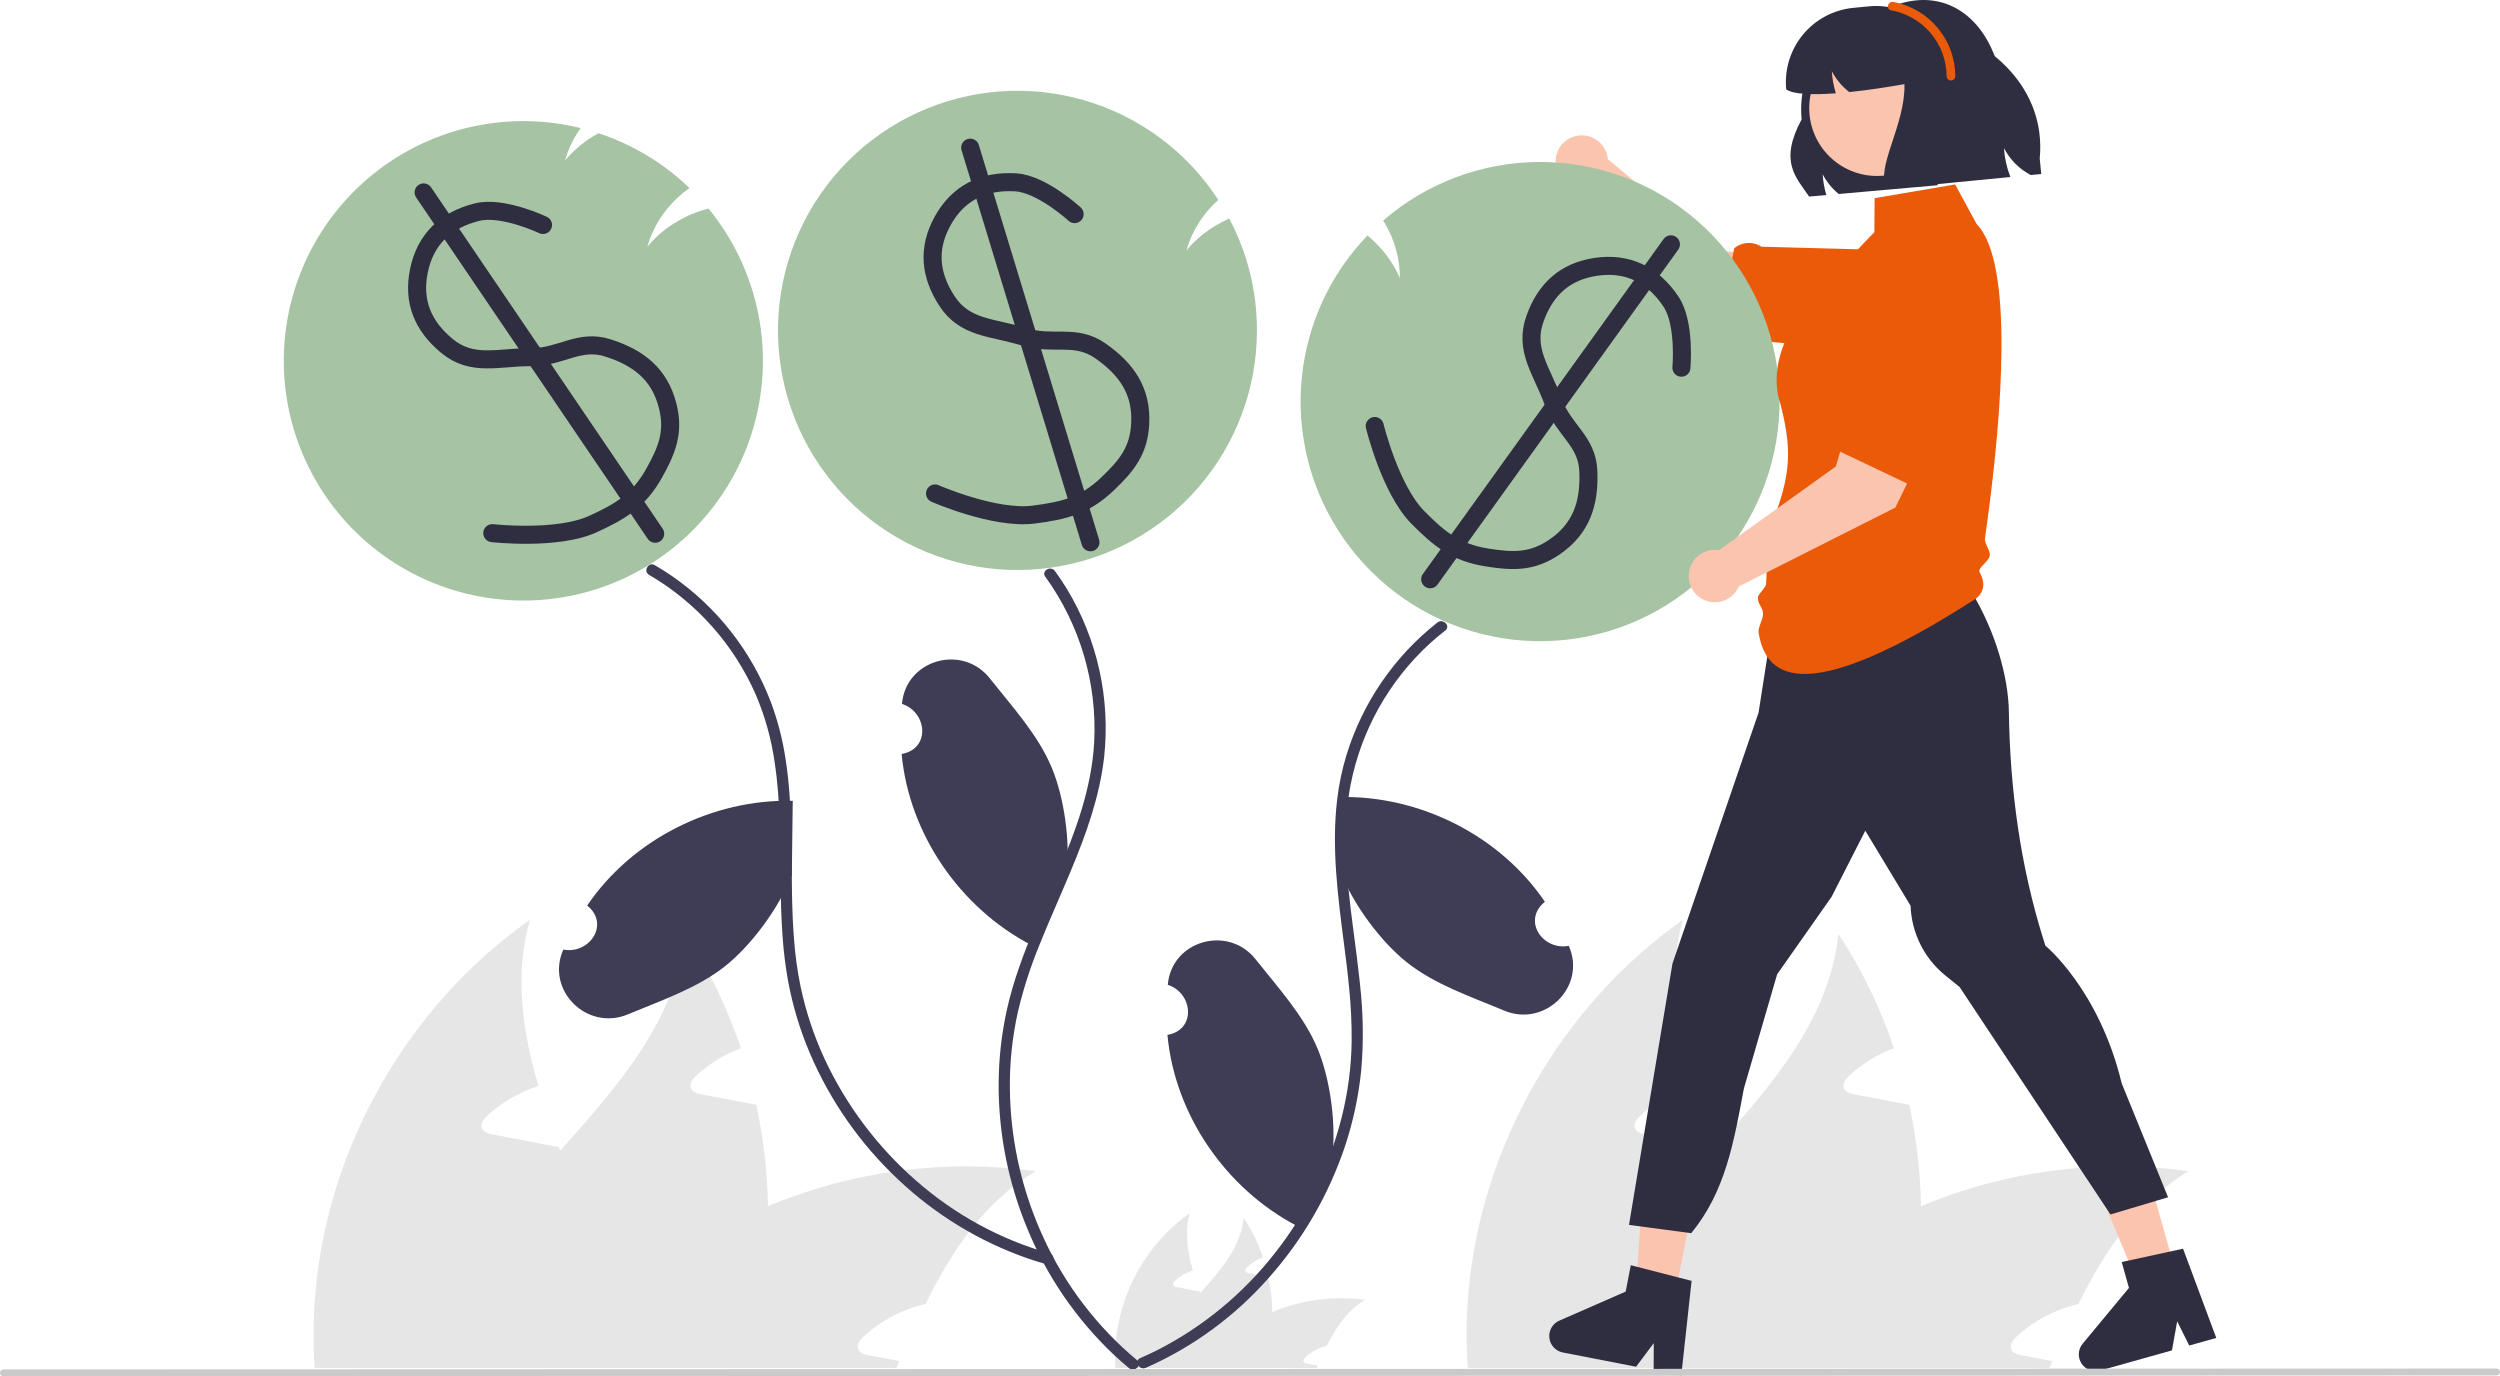 <svg width="554" height="305" viewBox="0 0 554 305" fill="none" xmlns="http://www.w3.org/2000/svg">
<g clip-path="url(#clip0_216_1816)">
<path d="M419.702 67.322C419.746 65.949 419.519 64.58 419.033 63.295C418.548 62.01 417.814 60.833 416.873 59.832C415.932 58.831 414.804 58.025 413.551 57.461C412.299 56.897 410.948 56.585 409.575 56.544L380.741 55.683L356.294 35.259C356.193 34.176 355.791 33.144 355.133 32.279C354.475 31.413 353.588 30.75 352.572 30.365C351.555 29.98 350.452 29.888 349.386 30.099C348.32 30.311 347.335 30.817 346.543 31.561C345.75 32.305 345.183 33.257 344.905 34.308C344.626 35.359 344.648 36.467 344.968 37.505C345.288 38.544 345.894 39.473 346.715 40.184C347.536 40.896 348.541 41.363 349.614 41.532L375.24 70.742L407.187 77.229C408.676 77.532 410.213 77.505 411.691 77.152C413.169 76.799 414.552 76.127 415.743 75.183C416.935 74.24 417.907 73.048 418.59 71.69C419.274 70.332 419.654 68.842 419.702 67.322Z" fill="#FBC4AE"/>
<path d="M380.537 74.549L384.312 54.995L384.435 54.899C385.237 54.274 386.208 53.906 387.222 53.841C388.236 53.777 389.246 54.02 390.121 54.538L390.34 54.667L415.798 55.353L418.779 57.107L420.499 56.687C425.698 55.418 430.952 54.557 434.157 56.834C435.968 58.119 436.994 60.26 437.296 63.375C437.512 65.612 437.224 67.868 436.451 69.978C435.678 72.088 434.441 73.997 432.832 75.564C431.222 77.131 429.281 78.316 427.151 79.031C425.022 79.746 422.76 79.973 420.531 79.695L419.251 79.521L415.057 77.826L408.572 78.597L404.691 77.001L380.537 74.549Z" fill="#EB5A09"/>
<path d="M281.949 290.739C282.035 294.799 281.474 298.848 280.29 302.732C280.248 302.873 280.199 303.015 280.149 303.156H255.726C256.075 301.435 256.629 299.764 257.377 298.176C259.409 293.859 262.728 290.166 266.005 286.497C270.517 281.442 274.922 276.429 275.619 269.855C277.408 272.584 278.836 275.533 279.867 278.629C278.605 279.096 277.446 279.807 276.457 280.72C276.183 280.978 275.893 281.351 276.034 281.708C276.167 282.007 276.532 282.106 276.855 282.173C277.635 282.322 278.415 282.472 279.195 282.613C279.809 282.737 280.431 282.853 281.053 282.97C281.6 285.525 281.9 288.126 281.949 290.739Z" fill="#E6E6E6"/>
<path d="M302.465 288.049C298.549 290.432 296.06 294.117 294.028 298.242C292.259 298.645 290.626 299.504 289.291 300.732C289.009 300.989 288.719 301.363 288.868 301.72C288.992 302.019 289.366 302.118 289.689 302.185C290.461 302.334 291.249 302.483 292.02 302.625C291.946 302.799 291.871 302.981 291.796 303.156H265.914C267.089 301.57 268.39 300.082 269.804 298.707C270.111 298.4 270.426 298.109 270.75 297.81C274.049 294.827 277.838 292.435 281.949 290.739C288.426 288.03 295.509 287.101 302.465 288.049Z" fill="#E6E6E6"/>
<path d="M270.227 303.156H247.181C247.056 301.309 247.067 299.456 247.215 297.611C247.714 291.901 249.444 286.367 252.287 281.39C255.13 276.414 259.017 272.113 263.682 268.785C262.487 273.043 263.101 277.276 264.345 281.525C264.171 281.584 263.997 281.633 263.839 281.7C262.577 282.168 261.419 282.878 260.43 283.791C260.156 284.049 259.866 284.422 260.007 284.779C260.131 285.078 260.504 285.177 260.828 285.244C261.608 285.393 262.388 285.543 263.159 285.684C263.781 285.808 264.403 285.925 265.026 286.049C265.316 286.099 265.606 286.157 265.897 286.215C265.938 286.315 265.963 286.406 266.005 286.497C267.465 290.523 269.057 294.582 269.804 298.707C269.989 299.742 270.116 300.787 270.186 301.836C270.21 302.276 270.227 302.716 270.227 303.156Z" fill="#E6E6E6"/>
<path d="M170.188 267.28C170.435 279.012 168.817 290.708 165.394 301.932C165.274 302.34 165.131 302.748 164.987 303.155H94.424C95.433 298.185 97.034 293.355 99.194 288.767C105.066 276.296 114.653 265.625 124.121 255.025C137.16 240.421 149.887 225.936 151.9 206.943C157.069 214.826 161.194 223.347 164.172 232.291C160.525 233.643 157.179 235.696 154.321 238.334C153.53 239.078 152.691 240.157 153.099 241.188C153.482 242.051 154.537 242.339 155.471 242.531C157.725 242.963 159.978 243.394 162.231 243.802C164.004 244.162 165.802 244.497 167.6 244.833C169.18 252.215 170.046 259.732 170.188 267.28Z" fill="#E6E6E6"/>
<path d="M229.462 259.51C218.149 266.392 210.958 277.04 205.086 288.958C199.976 290.124 195.258 292.604 191.4 296.153C190.585 296.896 189.746 297.975 190.178 299.007C190.537 299.87 191.616 300.158 192.55 300.35C194.779 300.781 197.056 301.213 199.285 301.621C199.07 302.124 198.854 302.652 198.638 303.155H123.857C127.252 298.575 131.011 294.276 135.098 290.302C135.985 289.414 136.896 288.575 137.831 287.712C147.363 279.092 158.309 272.18 170.188 267.28C188.901 259.452 209.365 256.77 229.462 259.51Z" fill="#E6E6E6"/>
<path d="M136.321 303.156H69.737C69.373 297.821 69.405 292.467 69.832 287.136C72.493 254.21 90.397 222.843 117.41 203.85C113.958 216.152 115.732 228.382 119.327 240.661C118.824 240.829 118.321 240.973 117.865 241.164C114.219 242.516 110.872 244.569 108.014 247.208C107.223 247.951 106.384 249.03 106.792 250.061C107.151 250.925 108.23 251.212 109.165 251.404C111.418 251.836 113.671 252.268 115.9 252.675C117.697 253.035 119.495 253.371 121.293 253.731C122.131 253.875 122.97 254.042 123.809 254.21C123.929 254.498 124.001 254.762 124.121 255.026C128.339 266.656 132.941 278.383 135.098 290.302C135.632 293.293 136 296.311 136.201 299.343C136.273 300.614 136.321 301.885 136.321 303.156Z" fill="#E6E6E6"/>
<path d="M425.697 267.28C425.944 279.012 424.326 290.708 420.903 301.932C420.783 302.34 420.639 302.748 420.496 303.155H349.933C350.941 298.185 352.543 293.355 354.702 288.767C360.575 276.296 370.162 265.625 379.63 255.025C392.668 240.421 405.396 225.936 407.409 206.943C412.577 214.826 416.702 223.347 419.681 232.291C416.034 233.643 412.688 235.696 409.83 238.334C409.039 239.078 408.2 240.157 408.607 241.188C408.991 242.051 410.045 242.339 410.98 242.531C413.233 242.963 415.486 243.394 417.739 243.802C419.513 244.162 421.311 244.497 423.108 244.833C424.688 252.215 425.555 259.732 425.697 267.28Z" fill="#E6E6E6"/>
<path d="M484.971 259.51C473.657 266.392 466.467 277.04 460.595 288.958C455.485 290.124 450.767 292.604 446.909 296.153C446.094 296.896 445.255 297.975 445.686 299.007C446.046 299.87 447.124 300.158 448.059 300.35C450.288 300.781 452.565 301.213 454.794 301.621C454.579 302.124 454.363 302.652 454.147 303.155H379.366C382.76 298.575 386.52 294.276 390.607 290.302C391.494 289.414 392.405 288.575 393.339 287.712C402.872 279.092 413.818 272.18 425.697 267.28C444.41 259.452 464.874 256.77 484.971 259.51Z" fill="#E6E6E6"/>
<path d="M391.83 303.156H325.245C324.882 297.821 324.914 292.467 325.341 287.136C328.002 254.21 345.906 222.843 372.918 203.85C369.467 216.152 371.241 228.382 374.836 240.661C374.333 240.829 373.829 240.973 373.374 241.164C369.727 242.516 366.381 244.569 363.523 247.208C362.732 247.951 361.893 249.03 362.3 250.061C362.66 250.925 363.739 251.212 364.673 251.404C366.926 251.836 369.179 252.268 371.408 252.675C373.206 253.035 375.004 253.371 376.801 253.731C377.64 253.875 378.479 254.042 379.318 254.21C379.438 254.498 379.51 254.762 379.63 255.026C383.848 266.656 388.45 278.383 390.607 290.302C391.141 293.293 391.509 296.311 391.71 299.343C391.782 300.614 391.83 301.885 391.83 303.156Z" fill="#E6E6E6"/>
<path d="M278.539 73.241C278.533 86.002 273.934 98.334 265.583 107.98C257.233 117.625 245.69 123.939 233.067 125.766C220.444 127.593 207.586 124.81 196.846 117.927C186.107 111.044 178.204 100.521 174.584 88.285C170.965 76.048 171.871 62.917 177.137 51.295C182.402 39.672 191.676 30.336 203.259 24.995C214.842 19.654 227.96 18.665 240.213 22.21C252.465 25.755 263.031 33.596 269.977 44.298C269.179 45.007 268.431 45.77 267.737 46.581C267.555 46.789 267.372 47.013 267.198 47.228C266.941 47.544 266.701 47.859 266.468 48.183C266.195 48.556 265.937 48.938 265.688 49.328C264.458 51.24 263.519 53.324 262.901 55.512C264.513 53.577 266.406 51.896 268.517 50.524C268.562 50.494 268.609 50.469 268.658 50.449C268.866 50.316 269.073 50.183 269.289 50.05C270.211 49.488 271.167 48.984 272.151 48.54C272.234 48.507 272.317 48.465 272.4 48.432C276.446 56.074 278.554 64.593 278.539 73.241Z" fill="#A6C3A4"/>
<path d="M250.209 303.189C249.105 302.276 248.027 301.338 246.973 300.359C238.561 292.446 231.951 282.812 227.594 272.113C224.029 263.482 221.942 254.312 221.422 244.988C221.298 242.78 221.273 240.581 221.331 238.381C221.482 232.644 222.275 226.942 223.695 221.382C225.363 214.925 227.868 208.725 230.49 202.599C231.784 199.57 233.128 196.532 234.422 193.469C238.371 184.156 241.921 174.619 242.469 164.452C243.145 151.351 239.319 138.413 231.626 127.79C230.689 126.495 232.846 125.25 233.775 126.537C234.729 127.84 235.625 129.184 236.463 130.57C243.19 141.724 246.078 154.777 244.684 167.73C243.68 176.553 240.693 184.845 237.292 192.979C235.542 197.196 233.675 201.362 231.916 205.554C231.385 206.816 230.863 208.077 230.357 209.356C228.384 214.151 226.789 219.094 225.587 224.138C224.337 229.717 223.733 235.42 223.787 241.137C223.803 242.647 223.853 244.15 223.953 245.652C224.608 255.601 227.094 265.342 231.286 274.387C236.086 284.829 243.154 294.067 251.976 301.429C253.212 302.45 251.436 304.201 250.209 303.189Z" fill="#3F3D56"/>
<path d="M231.908 280.156C230.556 279.783 229.218 279.37 227.893 278.919C217.091 275.172 207.215 269.158 198.925 261.282C190.637 253.474 184.041 244.047 179.546 233.584C177.299 228.342 175.643 222.866 174.61 217.257C174.049 214.071 173.653 210.857 173.423 207.629C173.133 203.703 173.034 199.752 172.984 195.818C172.876 186.904 173.017 177.79 171.665 168.959C170.945 163.839 169.559 158.836 167.542 154.077C162.672 142.886 154.368 133.536 143.832 127.383C142.447 126.578 143.7 124.428 145.085 125.234C146.371 125.981 147.632 126.769 148.86 127.616C158.853 134.511 166.519 144.28 170.843 155.629C172.378 159.76 173.474 164.042 174.112 168.403C175.613 178.122 175.331 188.149 175.506 197.951C175.564 201.288 175.68 204.633 175.945 207.97C176.198 211.562 176.689 215.133 177.414 218.66C178.581 224.174 180.364 229.54 182.731 234.655C187.538 244.966 194.447 254.157 203.014 261.638C211.547 269.138 221.641 274.644 232.564 277.757C234.107 278.189 233.451 280.596 231.908 280.156Z" fill="#3F3D56"/>
<path d="M137.503 128.52C129.781 131.946 121.353 133.479 112.92 132.992C104.488 132.504 96.293 130.011 89.016 125.719C81.74 121.426 75.592 115.459 71.084 108.312C66.575 101.165 63.837 93.045 63.094 84.626C62.352 76.207 63.629 67.733 66.817 59.907C70.006 52.08 75.015 45.129 81.428 39.628C87.841 34.128 95.474 30.238 103.691 28.281C111.909 26.325 120.474 26.358 128.676 28.379C128.435 28.711 128.203 29.06 127.979 29.408C126.749 31.32 125.81 33.404 125.192 35.592C126.803 33.657 128.697 31.976 130.808 30.604C130.852 30.574 130.899 30.549 130.949 30.529C131.156 30.396 131.364 30.263 131.579 30.13C131.928 29.915 132.276 29.715 132.633 29.524C140.179 32.014 147.071 36.167 152.8 41.676C152.002 42.224 151.24 42.823 150.519 43.469C149.72 44.177 148.972 44.94 148.279 45.751C148.096 45.959 147.914 46.183 147.74 46.399C147.482 46.714 147.242 47.029 147.009 47.353C146.985 47.395 146.951 47.428 146.926 47.469C146.686 47.801 146.454 48.15 146.23 48.499C145 50.41 144.06 52.494 143.442 54.682C145.054 52.747 146.947 51.066 149.059 49.694C149.103 49.664 149.15 49.639 149.2 49.619C149.407 49.486 149.614 49.354 149.83 49.221C150.178 49.005 150.527 48.806 150.884 48.615C151.473 48.291 152.078 47.992 152.692 47.71C152.775 47.677 152.858 47.635 152.941 47.602C154.252 47.028 155.609 46.564 156.998 46.216C162.189 52.544 165.85 59.987 167.694 67.963C169.538 75.939 169.516 84.234 167.629 92.2C165.742 100.167 162.041 107.589 156.815 113.889C151.59 120.189 144.98 125.197 137.503 128.52L137.503 128.52Z" fill="#A6C3A4"/>
<path d="M290.28 74.317C286.755 86.581 287.763 99.705 293.119 111.287C298.474 122.868 307.82 132.132 319.444 137.383C331.068 142.635 344.194 143.521 356.418 139.882C368.642 136.242 379.148 128.319 386.011 117.563C392.874 106.807 395.636 93.938 393.792 81.312C391.947 68.685 385.619 57.145 375.966 48.805C366.313 40.464 353.981 35.881 341.227 35.895C328.472 35.908 316.15 40.516 306.514 48.877C307.085 49.779 307.593 50.719 308.035 51.69C308.153 51.94 308.266 52.206 308.374 52.462C308.534 52.836 308.678 53.206 308.811 53.581C308.971 54.016 309.112 54.454 309.244 54.898C309.897 57.075 310.223 59.338 310.211 61.612C309.198 59.306 307.844 57.166 306.195 55.263C306.16 55.222 306.122 55.185 306.08 55.152C305.917 54.967 305.755 54.782 305.584 54.595C304.854 53.799 304.075 53.05 303.252 52.35C303.181 52.295 303.113 52.233 303.043 52.178C297.04 58.4 292.658 66.003 290.28 74.317Z" fill="#A6C3A4"/>
<path d="M320.291 139.709C319.088 140.639 317.924 141.618 316.799 142.647C307.773 150.941 301.636 161.906 299.286 173.939C299.12 174.802 298.979 175.674 298.855 176.545C296.93 189.975 299.834 203.604 301.252 216.95C301.302 217.407 301.352 217.855 301.393 218.312C302.105 224.571 302.191 230.885 301.65 237.161C301.079 242.832 299.891 248.423 298.108 253.836C294.514 264.634 288.768 274.59 281.218 283.103C273.675 291.678 264.356 298.507 253.909 303.114C252.457 303.745 251.188 301.595 252.656 300.965C253.958 300.392 255.252 299.794 256.522 299.155C266.63 293.984 275.491 286.67 282.487 277.724C289.495 268.847 294.547 258.588 297.312 247.619C298.711 242.068 299.454 236.371 299.527 230.646C299.552 226.768 299.369 222.892 298.979 219.034C298.664 215.664 298.233 212.294 297.801 208.932C296.433 198.391 295.055 187.684 296.316 177.168C296.703 173.872 297.381 170.616 298.341 167.44C301.898 155.777 308.942 145.485 318.524 137.949C319.777 136.97 321.552 138.721 320.291 139.709Z" fill="#3F3D56"/>
<path d="M233.099 170.19C230.06 162.856 224.365 156.679 219.35 150.338C213.252 142.613 200.701 146.177 199.88 155.981C205.508 157.832 206.239 165.965 199.802 167.078C201.445 184.824 212.763 201.188 228.496 209.413L236.277 194.866C237.329 186.584 235.765 176.618 233.099 170.19Z" fill="#3F3D56"/>
<path d="M236.273 194.901C236.36 194.729 236.447 194.558 236.534 194.386L236.277 194.866L236.273 194.901Z" fill="#2F2E41"/>
<path d="M291.999 232.441C288.96 225.106 283.265 218.93 278.25 212.589C272.151 204.864 259.601 208.428 258.78 218.232C264.408 220.083 265.139 228.216 258.702 229.329C260.345 247.075 271.663 263.439 287.396 271.664L295.177 257.117C296.229 248.835 294.665 238.869 291.999 232.441Z" fill="#3F3D56"/>
<path d="M311.689 213.198C317.889 218.154 325.857 220.812 333.308 223.943C342.376 227.764 351.648 218.581 347.637 209.598C341.815 210.696 337.251 203.925 342.351 199.841C332.351 185.094 314.544 176.228 296.797 176.624L297.001 193.122C300.075 200.883 306.254 208.856 311.689 213.198Z" fill="#3F3D56"/>
<path d="M160.779 214.028C154.58 218.984 146.612 221.643 139.161 224.773C130.093 228.594 120.821 219.411 124.832 210.428C130.654 211.526 135.218 204.756 130.117 200.671C140.118 185.924 157.925 177.058 175.672 177.454L175.468 193.952C172.393 201.713 166.215 209.686 160.779 214.028Z" fill="#3F3D56"/>
<path d="M295.173 257.152C295.26 256.981 295.346 256.809 295.434 256.638L295.177 257.117L295.173 257.152Z" fill="#2F2E41"/>
<path d="M396.338 106.442L394.679 112.252L395.508 136.322L430.35 125.532L433.849 102.464L396.338 106.442Z" fill="#FBC4AE"/>
<path d="M371.11 287.528L362.485 285.85L364.852 251.765L377.581 254.242L371.11 287.528Z" fill="#FBC4AE"/>
<path d="M374.859 283.837L371.969 283.097L362.834 280.744L361.386 280.37L360.248 286.22L345.544 292.651C344.817 292.968 344.21 293.509 343.813 294.195C343.415 294.882 343.247 295.677 343.334 296.466C343.42 297.255 343.757 297.995 344.294 298.579C344.831 299.162 345.54 299.559 346.319 299.71L362.556 302.87L366.474 297.628L366.449 303.627L372.564 304.817L374.859 283.837Z" fill="#2F2E41"/>
<path d="M482.07 281.692L473.61 284.067L460.428 252.548L472.914 249.043L482.07 281.692Z" fill="#FBC4AE"/>
<path d="M483.763 276.709L480.848 277.346L471.63 279.348L470.168 279.664L471.777 285.402L461.525 297.755C461.018 298.364 460.718 299.121 460.671 299.912C460.624 300.704 460.831 301.491 461.262 302.157C461.693 302.822 462.326 303.333 463.068 303.613C463.81 303.893 464.622 303.929 465.385 303.714L481.312 299.242L482.46 292.799L485.13 298.17L491.128 296.486L483.763 276.709Z" fill="#2F2E41"/>
<path d="M393.849 131.342L433.205 119.22C433.205 119.22 432.01 123.042 436.957 131.266C442.126 139.857 445.056 149.883 445.168 157.779C445.411 174.858 447.697 191.847 452.811 208.144L453.255 209.559C453.255 209.559 465.174 219.288 470.17 240.074L480.445 265.315L467.681 269.125L434.253 218.729L431.077 216.157C428.765 214.285 426.883 211.938 425.556 209.275C424.23 206.612 423.49 203.695 423.388 200.722L413.347 184.08L405.883 198.73L393.815 215.906L386.45 241.202C384.229 252.986 382.388 264.018 374.769 273.275L360.986 271.432L370.621 213.514L379.257 188.344L385.732 169.471L389.701 157.903L393.849 131.342Z" fill="#2F2E41"/>
<path d="M391.44 119.225C390.914 122.543 391.766 125.612 391.339 129.531C391.269 130.18 389.613 131.699 389.562 132.344C389.44 133.882 390.658 134.517 390.695 135.975C390.724 137.113 389.537 139.097 389.698 140.144C391.402 151.174 401.322 156.072 437.714 132.753C437.714 132.753 440.934 130.82 438.712 126.858C438.119 125.801 440.709 124.571 440.934 123.086C441.105 121.958 439.692 120.491 439.875 119.22C440.091 117.72 440.313 116.128 440.535 114.461C443.437 92.716 446.455 58.275 438.022 49.648L433.26 40.871L415.418 43.909L415.356 51.439L402.67 64.676C402.67 64.676 390.378 77.346 394.56 89.576C397.593 101.332 396.466 106.605 391.44 119.225Z" fill="#EB5A09"/>
<path d="M427.861 68.554C426.543 68.167 425.162 68.044 423.797 68.192C422.432 68.34 421.109 68.755 419.904 69.415C418.7 70.075 417.637 70.966 416.777 72.037C415.917 73.109 415.277 74.339 414.892 75.658L406.824 103.369L380.93 121.923C379.858 121.748 378.758 121.879 377.756 122.299C376.754 122.719 375.89 123.412 375.262 124.3C374.634 125.187 374.268 126.233 374.206 127.318C374.143 128.404 374.386 129.485 374.907 130.439C375.428 131.393 376.206 132.181 377.153 132.715C378.1 133.248 379.177 133.504 380.263 133.455C381.348 133.406 382.398 133.053 383.293 132.436C384.188 131.819 384.891 130.963 385.324 129.966L420.014 112.475L434.306 83.162C434.972 81.795 435.332 80.3 435.361 78.78C435.39 77.26 435.087 75.752 434.473 74.361C433.86 72.97 432.95 71.73 431.808 70.727C430.666 69.724 429.319 68.983 427.861 68.554Z" fill="#FBC4AE"/>
<path d="M425.027 108.301L407.055 99.738L406.993 99.594C406.59 98.661 406.477 97.628 406.669 96.63C406.861 95.631 407.35 94.714 408.071 93.998L408.25 93.818L415.301 69.332L417.747 66.886L417.772 65.115C417.848 59.76 418.333 54.456 421.34 51.923C423.039 50.492 425.367 50.035 428.457 50.524C430.675 50.875 432.786 51.721 434.633 52.999C436.481 54.277 438.018 55.954 439.13 57.906C440.242 59.858 440.901 62.036 441.059 64.277C441.216 66.519 440.868 68.767 440.04 70.856L439.55 72.052L436.859 75.689L435.977 82.163L433.46 85.521L425.027 108.301Z" fill="#EB5A09"/>
<path d="M400.898 43.563L404.711 43.229C404.274 41.725 404.003 40.177 403.901 38.614C404.775 40.298 405.982 41.786 407.45 42.987L429.316 41.056L442.619 14.195C439.452 3.786 431.25 -2.341 420.901 0.844C420.278 1.036 419.64 1.265 419.005 1.527C413.126 2.311 407.78 5.348 404.094 9.996C400.407 14.645 398.667 20.544 399.24 26.451C394.126 35.935 398.093 39.364 400.898 43.563Z" fill="#2F2E41"/>
<path d="M415.952 38.994C424.251 38.994 430.979 32.262 430.979 23.959C430.979 15.656 424.251 8.924 415.952 8.924C407.653 8.924 400.926 15.656 400.926 23.959C400.926 32.262 407.653 38.994 415.952 38.994Z" fill="#FBC4AE"/>
<path d="M395.823 19.806C397.433 20.948 401.801 21.053 406.834 20.673C406.796 20.577 406.766 20.48 406.736 20.382C406.299 18.877 406.028 17.33 405.926 15.767C406.8 17.45 408.008 18.938 409.475 20.14C409.585 20.229 409.695 20.319 409.812 20.406C414.093 19.961 418.552 19.264 422.023 18.648C422.271 27.643 415.545 37.154 418.049 41.898L445.503 39.227C444.7 37.182 444.22 35.025 444.08 32.833C445.403 35.376 447.471 37.454 450.008 38.787L452.341 38.563L452.003 35.136C453.483 19.773 441.298 8.263 426.139 5.035C422.767 2.284 418.445 0.981 414.116 1.41L410.688 1.74C408.526 1.95 406.427 2.583 404.51 3.605C402.593 4.626 400.896 6.015 399.516 7.693C398.136 9.37 397.099 11.304 396.465 13.382C395.832 15.46 395.614 17.643 395.823 19.806Z" fill="#2F2E41"/>
<path d="M419.051 2.284C422.488 2.894 425.603 4.69 427.854 7.359C430.105 10.029 431.35 13.404 431.371 16.897C431.38 17.147 431.486 17.385 431.666 17.559C431.846 17.733 432.087 17.831 432.337 17.831C432.588 17.831 432.829 17.733 433.009 17.559C433.189 17.385 433.295 17.147 433.304 16.897C433.282 12.981 431.899 9.196 429.392 6.189C426.885 3.183 423.41 1.143 419.564 0.42C418.348 0.201 417.827 2.063 419.051 2.284H419.051Z" fill="#EB5A09"/>
<path d="M553.233 304.802L0.767 305C0.564 304.999 0.37 304.918 0.226 304.774C0.083 304.63 0.002 304.436 0.002 304.232C0.002 304.029 0.083 303.835 0.226 303.691C0.37 303.547 0.564 303.466 0.767 303.465L553.233 303.267C553.437 303.267 553.632 303.348 553.776 303.492C553.919 303.636 554 303.831 554 304.034C554 304.238 553.919 304.433 553.776 304.577C553.632 304.721 553.437 304.802 553.233 304.802Z" fill="#CACACA"/>
<path d="M372.6 81.481C372.6 81.481 373.509 71.617 370.269 66.803C366.26 60.847 360.655 58.058 353.561 59.145C346.766 60.186 342.5 64.104 340.167 70.574C337.662 77.522 341.669 82.112 344.194 89.052C346.484 95.343 351.675 97.64 351.972 104.329C352.293 111.542 350.43 117.154 344.471 121.225C339.576 124.568 335.321 124.476 329.47 123.531C322.658 122.43 319.04 119.565 314.191 114.654C308.049 108.434 304.643 94.405 304.643 94.405" stroke="#2F2E41" stroke-width="4" stroke-linecap="round"/>
<path d="M238.136 47.447C238.136 47.447 230.847 40.743 225.057 40.402C217.892 39.981 212.277 42.749 208.84 49.052C205.547 55.091 206.075 60.86 209.802 66.639C213.805 72.845 219.883 72.44 226.93 74.638C233.319 76.631 238.292 73.894 243.789 77.713C249.716 81.831 253.046 86.716 252.669 93.926C252.358 99.848 249.705 103.177 245.406 107.259C240.401 112.012 235.93 113.153 229.087 114.033C220.419 115.149 207.204 109.353 207.204 109.353" stroke="#2F2E41" stroke-width="4" stroke-linecap="round"/>
<path d="M120.33 49.854C120.33 49.854 111.385 45.608 105.752 46.998C98.784 48.716 94.239 53.023 92.82 60.062C91.461 66.804 93.671 72.159 98.942 76.576C104.6 81.318 110.287 79.132 117.668 79.145C124.36 79.157 128.301 75.07 134.681 77.091C141.56 79.269 146.187 82.949 147.958 89.948C149.413 95.697 147.864 99.662 144.965 104.835C141.59 110.856 137.656 113.27 131.38 116.137C123.43 119.769 109.093 118.145 109.093 118.145" stroke="#2F2E41" stroke-width="4" stroke-linecap="round"/>
<path d="M370.275 54.142L316.932 128.364" stroke="#2F2E41" stroke-width="4" stroke-linecap="round"/>
<path d="M214.998 32.721L241.646 120.166" stroke="#2F2E41" stroke-width="4" stroke-linecap="round"/>
<path d="M93.872 42.639L145.19 118.277" stroke="#2F2E41" stroke-width="4" stroke-linecap="round"/>
</g>
<defs>
<clipPath id="clip0_216_1816">
<rect width="554" height="305" fill="white"/>
</clipPath>
</defs>
</svg>
